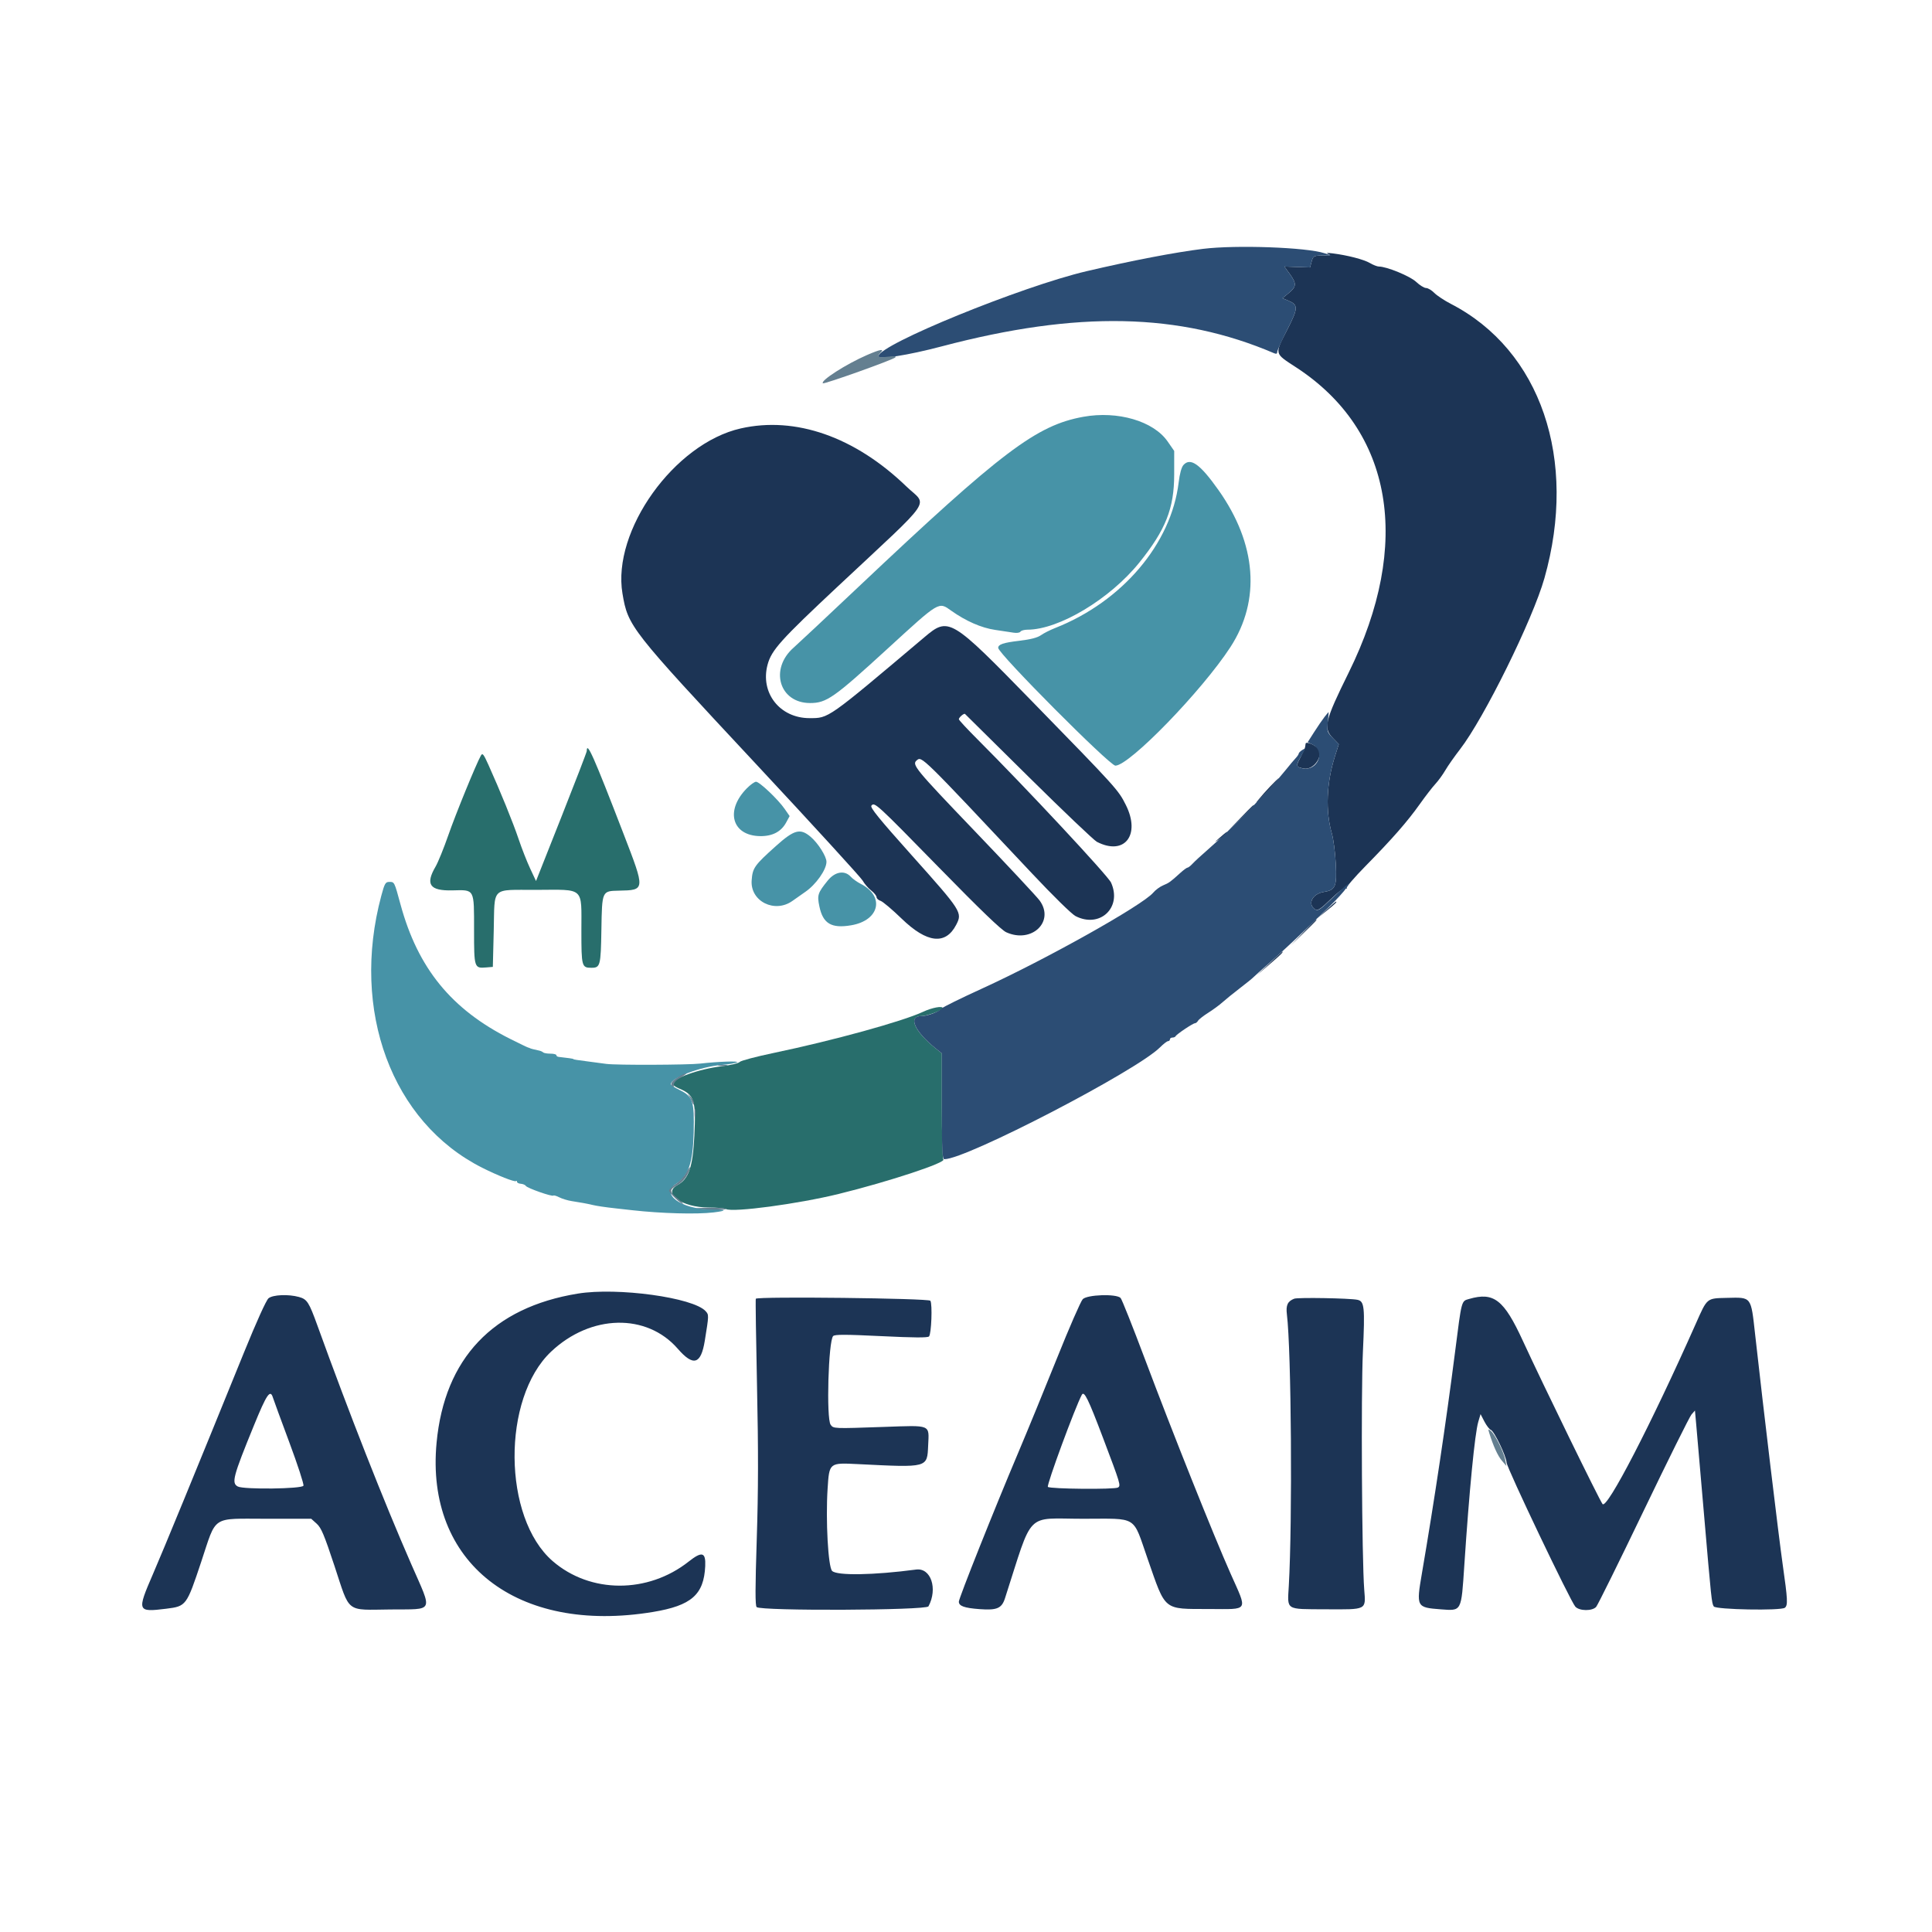 <svg id="svg" version="1.1" xmlns="http://www.w3.org/2000/svg" xmlns:xlink="http://www.w3.org/1999/xlink" width="400" height="400" viewBox="0, 0, 400,400"><g id="svgg"><path id="path0" d="M224.287 86.293 C 214.574 88.054,207.413 93.471,177.731 121.513 C 171.136 127.743,165.106 133.394,164.330 134.071 C 159.256 138.494,161.338 145.556,167.717 145.556 C 171.122 145.556,172.627 144.501,183.711 134.352 C 194.612 124.371,194.301 124.557,196.944 126.439 C 199.961 128.587,203.188 129.999,206.031 130.413 C 207.501 130.628,209.226 130.888,209.864 130.992 C 210.511 131.098,211.134 131.003,211.274 130.776 C 211.412 130.553,212.060 130.370,212.714 130.370 C 219.235 130.370,229.808 124.027,235.891 116.465 C 241.344 109.687,243.096 105.262,243.103 98.256 L 243.107 93.364 241.748 91.404 C 238.816 87.177,231.396 85.005,224.287 86.293 M245.025 96.269 C 244.617 96.719,244.251 98.049,244.030 99.880 C 242.496 112.589,232.345 124.550,218.444 130.029 C 217.398 130.442,216.074 131.112,215.503 131.519 C 214.798 132.021,213.357 132.391,211.028 132.667 C 207.712 133.061,206.667 133.413,206.667 134.137 C 206.667 135.327,229.742 158.519,230.926 158.519 C 233.824 158.519,248.876 143.005,254.750 133.966 C 261.053 124.266,260.170 112.629,252.286 101.481 C 248.472 96.090,246.481 94.660,245.025 96.269 M154.597 163.241 C 150.084 167.835,151.550 173.031,157.381 173.110 C 159.919 173.145,161.732 172.197,162.761 170.298 L 163.485 168.962 162.450 167.469 C 161.081 165.493,157.241 161.852,156.527 161.852 C 156.216 161.852,155.348 162.477,154.597 163.241 M160.627 175.177 C 156.180 179.165,155.810 179.690,155.623 182.280 C 155.309 186.626,160.432 189.168,164.112 186.492 C 164.804 185.989,165.971 185.169,166.704 184.670 C 168.922 183.163,171.111 180.063,171.111 178.430 C 171.111 177.299,169.353 174.531,167.812 173.233 C 165.670 171.431,164.431 171.766,160.627 175.177 M171.370 182.315 C 169.297 184.880,169.157 185.315,169.645 187.665 C 170.385 191.233,172.140 192.270,176.246 191.567 C 182.104 190.563,183.240 185.561,178.194 182.986 C 177.456 182.609,176.534 181.950,176.146 181.521 C 174.875 180.115,172.879 180.447,171.370 182.315 M78.941 185.463 C 72.561 209.251,81.123 232.336,99.823 241.764 C 102.992 243.361,106.579 244.779,106.826 244.532 C 106.942 244.416,107.037 244.480,107.037 244.674 C 107.037 244.869,107.397 245.055,107.837 245.088 C 108.277 245.121,108.745 245.322,108.876 245.534 C 109.157 245.990,114.302 247.797,114.566 247.533 C 114.665 247.434,115.220 247.597,115.799 247.895 C 116.378 248.193,117.519 248.541,118.333 248.668 C 120.379 248.987,121.508 249.195,122.593 249.453 C 123.590 249.689,125.237 249.934,127.593 250.194 C 128.407 250.284,129.907 250.451,130.926 250.565 C 136.952 251.240,144.222 251.437,147.725 251.020 C 150.772 250.658,150.458 250.371,147.006 250.362 C 141.038 250.347,136.742 247.195,139.907 245.155 C 142.548 243.452,143.460 240.828,143.617 234.478 C 143.778 227.963,143.447 226.978,140.648 225.641 C 139.681 225.179,138.889 224.649,138.889 224.464 C 138.889 223.161,145.061 220.832,149.444 220.480 C 150.870 220.365,152.287 220.123,152.593 219.940 C 153.112 219.630,148.700 219.782,145.000 220.202 C 142.419 220.494,127.679 220.548,125.556 220.272 C 124.435 220.127,122.769 219.905,121.852 219.779 C 120.935 219.653,119.852 219.505,119.444 219.452 C 119.037 219.398,118.704 219.314,118.704 219.266 C 118.704 219.191,117.558 219.022,115.648 218.816 C 115.394 218.788,115.185 218.627,115.185 218.457 C 115.185 218.287,114.630 218.148,113.951 218.148 C 113.272 218.148,112.600 218.032,112.458 217.891 C 112.317 217.749,111.956 217.582,111.656 217.520 C 110.670 217.316,109.816 217.095,109.722 217.019 C 109.671 216.978,109.505 216.917,109.352 216.884 C 109.199 216.851,107.523 216.045,105.627 215.093 C 93.461 208.985,86.518 200.473,82.923 187.257 C 81.626 182.492,81.677 182.593,80.574 182.593 C 79.810 182.593,79.622 182.924,78.941 185.463 " stroke="none" fill="#4793a7" fill-rule="evenodd"></path><path id="path1" d="M121.481 155.503 C 121.481 155.712,119.118 161.851,116.229 169.145 L 110.976 182.407 109.763 179.815 C 109.095 178.389,108.016 175.639,107.366 173.704 C 106.227 170.313,103.555 163.743,101.117 158.333 C 100.118 156.117,99.892 155.840,99.566 156.422 C 98.568 158.207,94.359 168.496,92.829 172.897 C 91.885 175.609,90.696 178.539,90.186 179.409 C 88.017 183.111,88.967 184.459,93.666 184.343 C 98.325 184.229,98.148 183.902,98.148 192.618 C 98.148 200.364,98.193 200.502,100.622 200.302 L 102.037 200.185 102.222 192.703 C 102.453 183.378,101.520 184.275,111.024 184.238 C 121.120 184.198,120.370 183.520,120.370 192.687 C 120.370 200.098,120.444 200.370,122.436 200.370 C 124.286 200.370,124.388 199.982,124.513 192.460 C 124.648 184.413,124.620 184.475,128.126 184.401 C 133.622 184.284,133.616 184.350,129.113 172.674 C 122.873 156.492,121.481 153.361,121.481 155.503 M191.111 209.481 C 186.884 211.464,172.483 215.431,160.185 218.000 C 156.519 218.766,153.352 219.606,153.148 219.867 C 152.944 220.128,151.323 220.519,149.546 220.736 C 144.609 221.338,139.259 223.261,139.259 224.434 C 139.259 224.638,139.878 225.063,140.635 225.380 C 143.760 226.686,144.120 227.815,143.756 235.185 C 143.437 241.637,142.587 244.103,140.248 245.363 C 137.086 247.065,141.179 250.000,146.715 250.000 C 148.345 250.000,149.959 250.144,150.302 250.321 C 151.751 251.067,165.215 249.263,173.631 247.196 C 184.024 244.643,196.125 240.644,195.298 240.034 C 195.134 239.914,195.000 234.926,195.000 228.950 L 195.000 218.085 193.769 217.098 C 189.276 213.495,187.919 210.382,190.833 210.362 C 191.983 210.354,195.185 209.148,195.185 208.722 C 195.185 208.202,192.950 208.619,191.111 209.481 " stroke="none" fill="#286e6c" fill-rule="evenodd"></path><path id="path2" d="M275.000 52.602 C 275.614 52.890,275.520 52.944,274.444 52.918 C 272.036 52.862,271.882 52.928,271.553 54.167 L 271.234 55.370 268.576 55.276 L 265.918 55.181 267.033 56.720 C 268.470 58.703,268.437 59.337,266.832 60.661 L 265.516 61.746 266.661 62.220 C 268.829 63.118,268.814 63.734,266.519 68.236 C 263.856 73.458,263.761 73.061,268.417 76.104 C 288.395 89.163,292.403 112.571,279.230 139.259 C 274.291 149.267,273.937 150.725,275.945 152.797 L 277.183 154.074 276.387 156.574 C 274.630 162.096,274.399 167.917,275.753 172.593 C 276.077 173.713,276.439 176.507,276.556 178.802 C 276.803 183.598,276.508 184.283,274.029 184.680 C 271.683 185.055,270.632 187.239,272.296 188.282 C 272.816 188.608,273.376 188.241,275.529 186.163 C 277.192 184.557,278.302 183.748,278.603 183.921 C 278.862 184.071,278.949 184.055,278.796 183.886 C 278.643 183.718,280.416 181.649,282.735 179.290 C 288.268 173.662,291.383 170.106,293.955 166.481 C 295.111 164.852,296.557 162.980,297.169 162.321 C 297.780 161.663,298.709 160.387,299.233 159.485 C 299.757 158.583,301.131 156.622,302.288 155.127 C 307.263 148.693,317.334 128.274,319.757 119.708 C 326.712 95.120,318.994 72.504,300.370 62.903 C 299.046 62.220,297.512 61.204,296.961 60.646 C 296.410 60.087,295.642 59.630,295.254 59.630 C 294.866 59.630,293.946 59.061,293.209 58.367 C 291.947 57.176,287.112 55.185,285.483 55.185 C 285.139 55.185,284.304 54.859,283.627 54.459 C 282.381 53.724,278.972 52.840,275.926 52.462 C 274.736 52.314,274.471 52.354,275.000 52.602 M153.360 88.701 C 139.614 91.809,126.681 109.871,128.877 122.892 C 130.023 129.689,130.462 130.249,156.497 158.149 C 168.303 170.802,178.253 181.680,178.608 182.324 C 178.962 182.968,179.754 183.887,180.367 184.367 C 180.980 184.846,181.481 185.466,181.481 185.743 C 181.481 186.020,181.856 186.365,182.314 186.511 C 182.772 186.656,184.741 188.319,186.688 190.206 C 191.918 195.273,195.778 195.706,197.969 191.471 C 199.286 188.924,199.122 188.668,188.737 177.050 C 181.976 169.488,180.100 167.177,180.414 166.800 C 181.067 166.012,181.407 166.323,194.444 179.654 C 202.996 188.399,207.312 192.550,208.333 193.014 C 213.593 195.404,218.423 190.814,215.246 186.444 C 214.668 185.650,208.627 179.185,201.820 172.079 C 189.385 159.095,188.736 158.303,189.806 157.415 C 190.858 156.541,190.633 156.320,213.704 180.875 C 218.021 185.470,221.889 189.261,222.670 189.663 C 227.725 192.265,232.372 187.887,230.029 182.729 C 229.379 181.297,212.337 163.018,202.341 153.033 C 200.239 150.932,198.519 149.078,198.519 148.911 C 198.519 148.537,199.592 147.618,199.796 147.818 C 199.877 147.898,205.807 153.759,212.972 160.843 C 220.137 167.927,226.492 173.977,227.094 174.288 C 232.800 177.240,236.216 172.899,233.095 166.662 C 231.533 163.539,231.200 163.171,213.740 145.271 C 196.773 127.875,196.430 127.671,191.368 131.944 C 171.177 148.989,171.613 148.682,167.593 148.682 C 161.445 148.682,157.341 143.431,158.924 137.593 C 159.738 134.593,161.619 132.500,173.494 121.380 C 193.806 102.359,192.042 104.943,187.625 100.686 C 176.984 90.433,164.701 86.137,153.360 88.701 M270.314 153.957 C 270.283 154.123,270.238 154.438,270.215 154.656 C 270.192 154.875,269.764 155.824,269.264 156.766 C 268.250 158.677,268.280 158.786,269.910 159.112 C 272.059 159.542,274.225 156.250,272.734 154.820 C 271.936 154.055,270.398 153.506,270.314 153.957 M262.936 162.870 C 261.261 164.639,259.342 166.963,260.413 165.926 C 261.629 164.748,264.914 161.111,264.762 161.111 C 264.674 161.111,263.852 161.903,262.936 162.870 M256.842 169.352 L 254.259 172.037 256.944 169.454 C 258.421 168.034,259.630 166.826,259.630 166.769 C 259.630 166.498,259.241 166.858,256.842 169.352 M252.593 173.379 C 251.302 174.510,251.301 174.512,252.489 173.722 C 253.145 173.285,253.780 172.770,253.900 172.575 C 254.257 171.997,253.961 172.179,252.593 173.379 M274.630 188.379 L 272.778 190.075 274.722 188.522 C 276.406 187.176,276.939 186.644,276.574 186.674 C 276.523 186.678,275.648 187.445,274.630 188.379 M269.805 193.056 L 267.222 195.741 269.907 193.158 C 272.401 190.759,272.762 190.370,272.490 190.370 C 272.434 190.370,271.225 191.579,269.805 193.056 M262.778 199.495 L 260.185 201.932 262.870 199.632 C 265.213 197.625,265.832 197.007,265.463 197.047 C 265.412 197.052,264.204 198.154,262.778 199.495 M119.630 267.826 C 102.041 270.692,92.040 281.247,90.390 298.686 C 88.038 323.550,107.012 338.398,135.185 333.740 C 143.151 332.423,145.732 330.159,146.008 324.249 C 146.143 321.349,145.340 321.127,142.588 323.302 C 134.133 329.985,122.230 329.953,114.444 323.227 C 104.052 314.248,103.861 289.501,114.109 279.833 C 122.310 272.097,133.885 271.838,140.329 279.247 C 143.562 282.963,145.125 282.495,145.922 277.571 C 146.783 272.250,146.783 272.224,146.093 271.462 C 143.543 268.644,127.845 266.487,119.630 267.826 M55.594 268.796 C 55.122 269.187,53.106 273.640,50.522 280.000 C 40.382 304.963,33.903 320.733,31.661 325.910 C 28.320 333.627,28.392 333.815,34.419 333.068 C 38.559 332.555,38.621 332.472,41.657 323.362 C 44.914 313.592,43.616 314.444,55.229 314.444 L 64.433 314.444 65.565 315.463 C 66.511 316.313,67.122 317.766,69.267 324.259 C 72.530 334.136,71.471 333.317,80.853 333.223 C 90.019 333.131,89.603 334.035,85.157 323.870 C 79.439 310.800,72.299 292.644,65.720 274.444 C 63.964 269.586,63.582 268.993,61.906 268.527 C 59.707 267.917,56.493 268.054,55.594 268.796 M224.164 268.991 C 223.745 269.444,221.365 274.898,218.876 281.111 C 216.386 287.324,212.727 296.241,210.745 300.926 C 205.822 312.559,198.519 330.887,198.519 331.607 C 198.519 332.515,199.639 332.918,202.822 333.155 C 206.401 333.422,207.396 332.998,208.068 330.917 C 214.011 312.522,212.123 314.444,224.239 314.444 C 235.743 314.444,234.423 313.622,237.618 322.778 C 241.415 333.657,240.732 333.102,250.359 333.129 C 258.702 333.152,258.325 333.773,254.790 325.826 C 251.280 317.938,242.761 296.601,237.031 281.349 C 234.516 274.655,232.255 268.974,232.005 268.724 C 231.109 267.829,225.049 268.035,224.164 268.991 M156.479 268.892 C 156.408 269.008,156.522 277.180,156.734 287.052 C 157.018 300.329,157.004 308.554,156.678 318.655 C 156.350 328.809,156.344 332.418,156.655 332.729 C 157.487 333.561,191.782 333.416,192.229 332.579 C 194.191 328.913,192.728 324.554,189.672 324.959 C 180.885 326.125,173.287 326.250,172.282 325.245 C 171.458 324.421,170.925 314.746,171.345 308.239 C 171.697 302.793,171.650 302.831,177.717 303.133 C 192.213 303.854,191.954 303.923,192.167 299.241 C 192.366 294.857,192.911 295.083,182.990 295.428 C 172.509 295.791,172.572 295.794,171.976 294.979 C 171.047 293.709,171.505 277.607,172.498 276.613 C 172.842 276.269,175.071 276.274,182.442 276.632 C 189.227 276.962,192.056 276.981,192.341 276.696 C 192.829 276.208,193.069 270.013,192.626 269.307 C 192.302 268.789,156.795 268.382,156.479 268.892 M267.950 268.883 C 266.585 269.415,266.205 270.228,266.437 272.121 C 267.354 279.589,267.602 314.815,266.832 328.333 C 266.540 333.468,266.027 333.141,274.459 333.186 C 283.085 333.233,282.781 333.388,282.448 329.097 C 281.958 322.779,281.767 288.615,282.173 279.919 C 282.610 270.558,282.488 269.404,281.032 269.108 C 279.402 268.776,268.696 268.592,267.950 268.883 M304.185 268.928 C 302.537 269.405,302.649 268.983,301.251 279.938 C 299.389 294.525,296.975 310.649,294.393 325.741 C 293.201 332.708,293.255 332.812,298.272 333.193 C 302.665 333.527,302.527 333.785,303.175 324.012 C 304.197 308.586,305.347 296.792,306.064 294.366 L 306.534 292.778 307.325 294.306 C 307.761 295.147,308.363 295.929,308.664 296.045 C 309.372 296.316,311.829 301.419,311.924 302.816 C 312.005 303.991,325.136 331.515,326.153 332.638 C 326.988 333.561,329.654 333.590,330.469 332.685 C 330.790 332.329,335.200 323.406,340.270 312.857 C 345.339 302.309,349.810 293.309,350.204 292.857 L 350.921 292.037 351.174 294.815 C 351.313 296.343,352.021 304.509,352.747 312.963 C 354.332 331.408,354.383 331.894,354.817 332.596 C 355.226 333.258,368.727 333.507,369.537 332.868 C 370.184 332.357,370.127 331.211,369.093 323.957 C 368.255 318.077,365.070 291.500,363.384 276.311 C 362.498 268.336,362.692 268.589,357.562 268.710 C 353.308 268.810,353.498 268.653,351.104 274.045 C 341.853 294.876,332.693 312.590,331.789 311.396 C 331.085 310.465,319.392 286.514,315.287 277.593 C 311.370 269.081,309.284 267.454,304.185 268.928 M56.503 289.352 C 56.644 289.810,58.172 293.979,59.899 298.616 C 61.626 303.253,62.943 307.294,62.827 307.597 C 62.570 308.268,50.454 308.417,49.235 307.765 C 47.889 307.045,48.233 305.747,52.585 295.093 C 55.215 288.653,55.954 287.570,56.503 289.352 M228.408 297.806 C 232.000 307.297,232.087 307.589,231.461 307.976 C 230.766 308.405,217.395 308.284,216.955 307.844 C 216.634 307.523,222.609 291.308,223.981 288.777 C 224.463 287.886,225.303 289.598,228.408 297.806 " stroke="none" fill="#1c3455" fill-rule="evenodd"></path><path id="path3" d="M249.074 51.522 C 243.349 52.224,234.332 53.953,225.000 56.140 C 211.517 59.299,181.992 71.352,181.864 73.750 C 181.823 74.524,187.915 73.577,195.000 71.707 C 223.088 64.296,244.162 64.734,263.796 73.135 C 264.248 73.329,264.444 73.245,264.444 72.859 C 264.444 72.554,265.378 70.474,266.519 68.236 C 268.814 63.734,268.829 63.118,266.661 62.220 L 265.516 61.746 266.832 60.661 C 268.437 59.337,268.470 58.703,267.033 56.720 L 265.918 55.181 268.576 55.276 L 271.234 55.370 271.553 54.167 C 271.882 52.930,272.018 52.871,274.444 52.908 L 275.741 52.927 274.194 52.421 C 270.465 51.200,255.942 50.681,249.074 51.522 M274.219 148.446 C 273.789 148.995,272.831 150.394,272.090 151.554 L 270.743 153.664 271.726 154.147 C 274.545 155.531,272.759 159.761,269.645 159.077 C 268.273 158.776,268.254 158.479,269.472 156.401 C 270.347 154.907,270.363 154.813,269.657 155.254 C 269.235 155.518,268.889 155.860,268.889 156.015 C 268.889 156.170,268.597 156.603,268.241 156.979 C 267.884 157.354,267.009 158.394,266.296 159.289 C 263.031 163.389,254.881 171.733,250.045 175.926 C 248.753 177.046,247.351 178.338,246.929 178.796 C 246.508 179.255,246.032 179.630,245.872 179.630 C 245.712 179.630,245.034 180.127,244.365 180.734 C 242.307 182.603,242.043 182.794,240.810 183.305 C 240.153 183.577,239.228 184.259,238.756 184.820 C 236.575 187.412,216.537 198.639,203.333 204.667 C 198.954 206.666,195.204 208.512,195.000 208.769 C 194.451 209.460,192.037 210.370,190.753 210.370 C 187.917 210.370,189.342 213.548,193.769 217.098 L 195.000 218.085 195.000 229.043 C 195.000 238.341,195.081 240.000,195.534 240.000 C 200.057 240.001,235.297 221.715,240.177 216.835 C 240.881 216.131,241.629 215.556,241.840 215.556 C 242.050 215.556,242.222 215.389,242.222 215.185 C 242.222 214.981,242.458 214.815,242.747 214.815 C 243.035 214.815,243.327 214.690,243.395 214.537 C 243.570 214.144,246.988 211.852,247.400 211.852 C 247.587 211.852,247.874 211.622,248.037 211.341 C 248.200 211.060,249.147 210.316,250.142 209.689 C 251.136 209.062,252.470 208.081,253.105 207.509 C 253.740 206.938,255.343 205.639,256.667 204.624 C 257.991 203.609,259.241 202.600,259.444 202.384 C 259.648 202.167,261.138 200.833,262.756 199.421 C 265.582 196.953,269.017 193.728,275.157 187.778 C 276.733 186.250,278.327 184.500,278.698 183.889 L 279.374 182.778 278.483 183.504 C 277.993 183.904,276.548 185.235,275.272 186.462 C 273.337 188.322,272.845 188.626,272.309 188.290 C 270.634 187.240,271.673 185.056,274.029 184.680 C 276.508 184.283,276.803 183.598,276.556 178.802 C 276.439 176.507,276.077 173.713,275.753 172.593 C 274.399 167.917,274.630 162.096,276.387 156.574 L 277.183 154.074 275.945 152.797 C 274.768 151.583,274.718 151.420,274.919 149.464 C 275.036 148.333,275.102 147.417,275.066 147.428 C 275.030 147.439,274.648 147.898,274.219 148.446 " stroke="none" fill="#2c4d74" fill-rule="evenodd"></path><path id="path4" d="M179.484 73.513 C 175.178 75.385,169.800 78.833,170.370 79.357 C 170.623 79.589,184.907 74.489,185.370 74.001 C 185.628 73.730,185.151 73.686,183.796 73.856 C 181.861 74.098,181.454 73.879,182.290 73.043 C 183.192 72.141,182.293 72.292,179.484 73.513 M148.796 220.632 C 149.255 220.720,150.005 220.720,150.463 220.632 C 150.921 220.543,150.546 220.471,149.630 220.471 C 148.713 220.471,148.338 220.543,148.796 220.632 M140.503 222.934 C 139.082 223.801,138.685 224.389,139.183 224.887 C 139.439 225.143,139.542 225.051,139.502 224.600 C 139.466 224.180,139.990 223.622,140.926 223.085 C 141.741 222.617,142.241 222.232,142.037 222.230 C 141.833 222.227,141.143 222.544,140.503 222.934 M142.480 226.656 C 142.724 226.976,143.089 227.651,143.290 228.156 C 143.534 228.766,143.665 228.864,143.680 228.447 C 143.693 228.101,143.329 227.427,142.870 226.947 C 142.412 226.467,142.237 226.336,142.480 226.656 M143.797 230.556 C 143.801 231.370,143.877 231.660,143.966 231.199 C 144.054 230.739,144.051 230.072,143.958 229.718 C 143.865 229.364,143.793 229.741,143.797 230.556 M142.028 242.889 C 141.626 243.640,140.671 244.658,139.907 245.152 C 139.144 245.646,138.519 246.255,138.519 246.505 C 138.519 246.975,140.931 249.269,141.402 249.247 C 141.547 249.240,141.042 248.724,140.278 248.100 C 138.552 246.690,138.543 246.281,140.216 245.380 C 140.989 244.963,141.850 244.063,142.279 243.223 C 143.221 241.375,142.999 241.080,142.028 242.889 M144.259 250.220 C 145.953 250.491,150.655 250.546,150.252 250.289 C 150.012 250.136,148.398 250.031,146.667 250.056 C 144.935 250.081,143.852 250.154,144.259 250.220 M308.327 296.670 C 309.161 299.363,310.096 301.415,310.940 302.407 L 311.885 303.519 311.637 302.222 C 311.326 300.595,309.529 296.981,308.681 296.277 C 308.097 295.793,308.066 295.827,308.327 296.670 " stroke="none" fill="#647f90" fill-rule="evenodd"></path></g></svg>